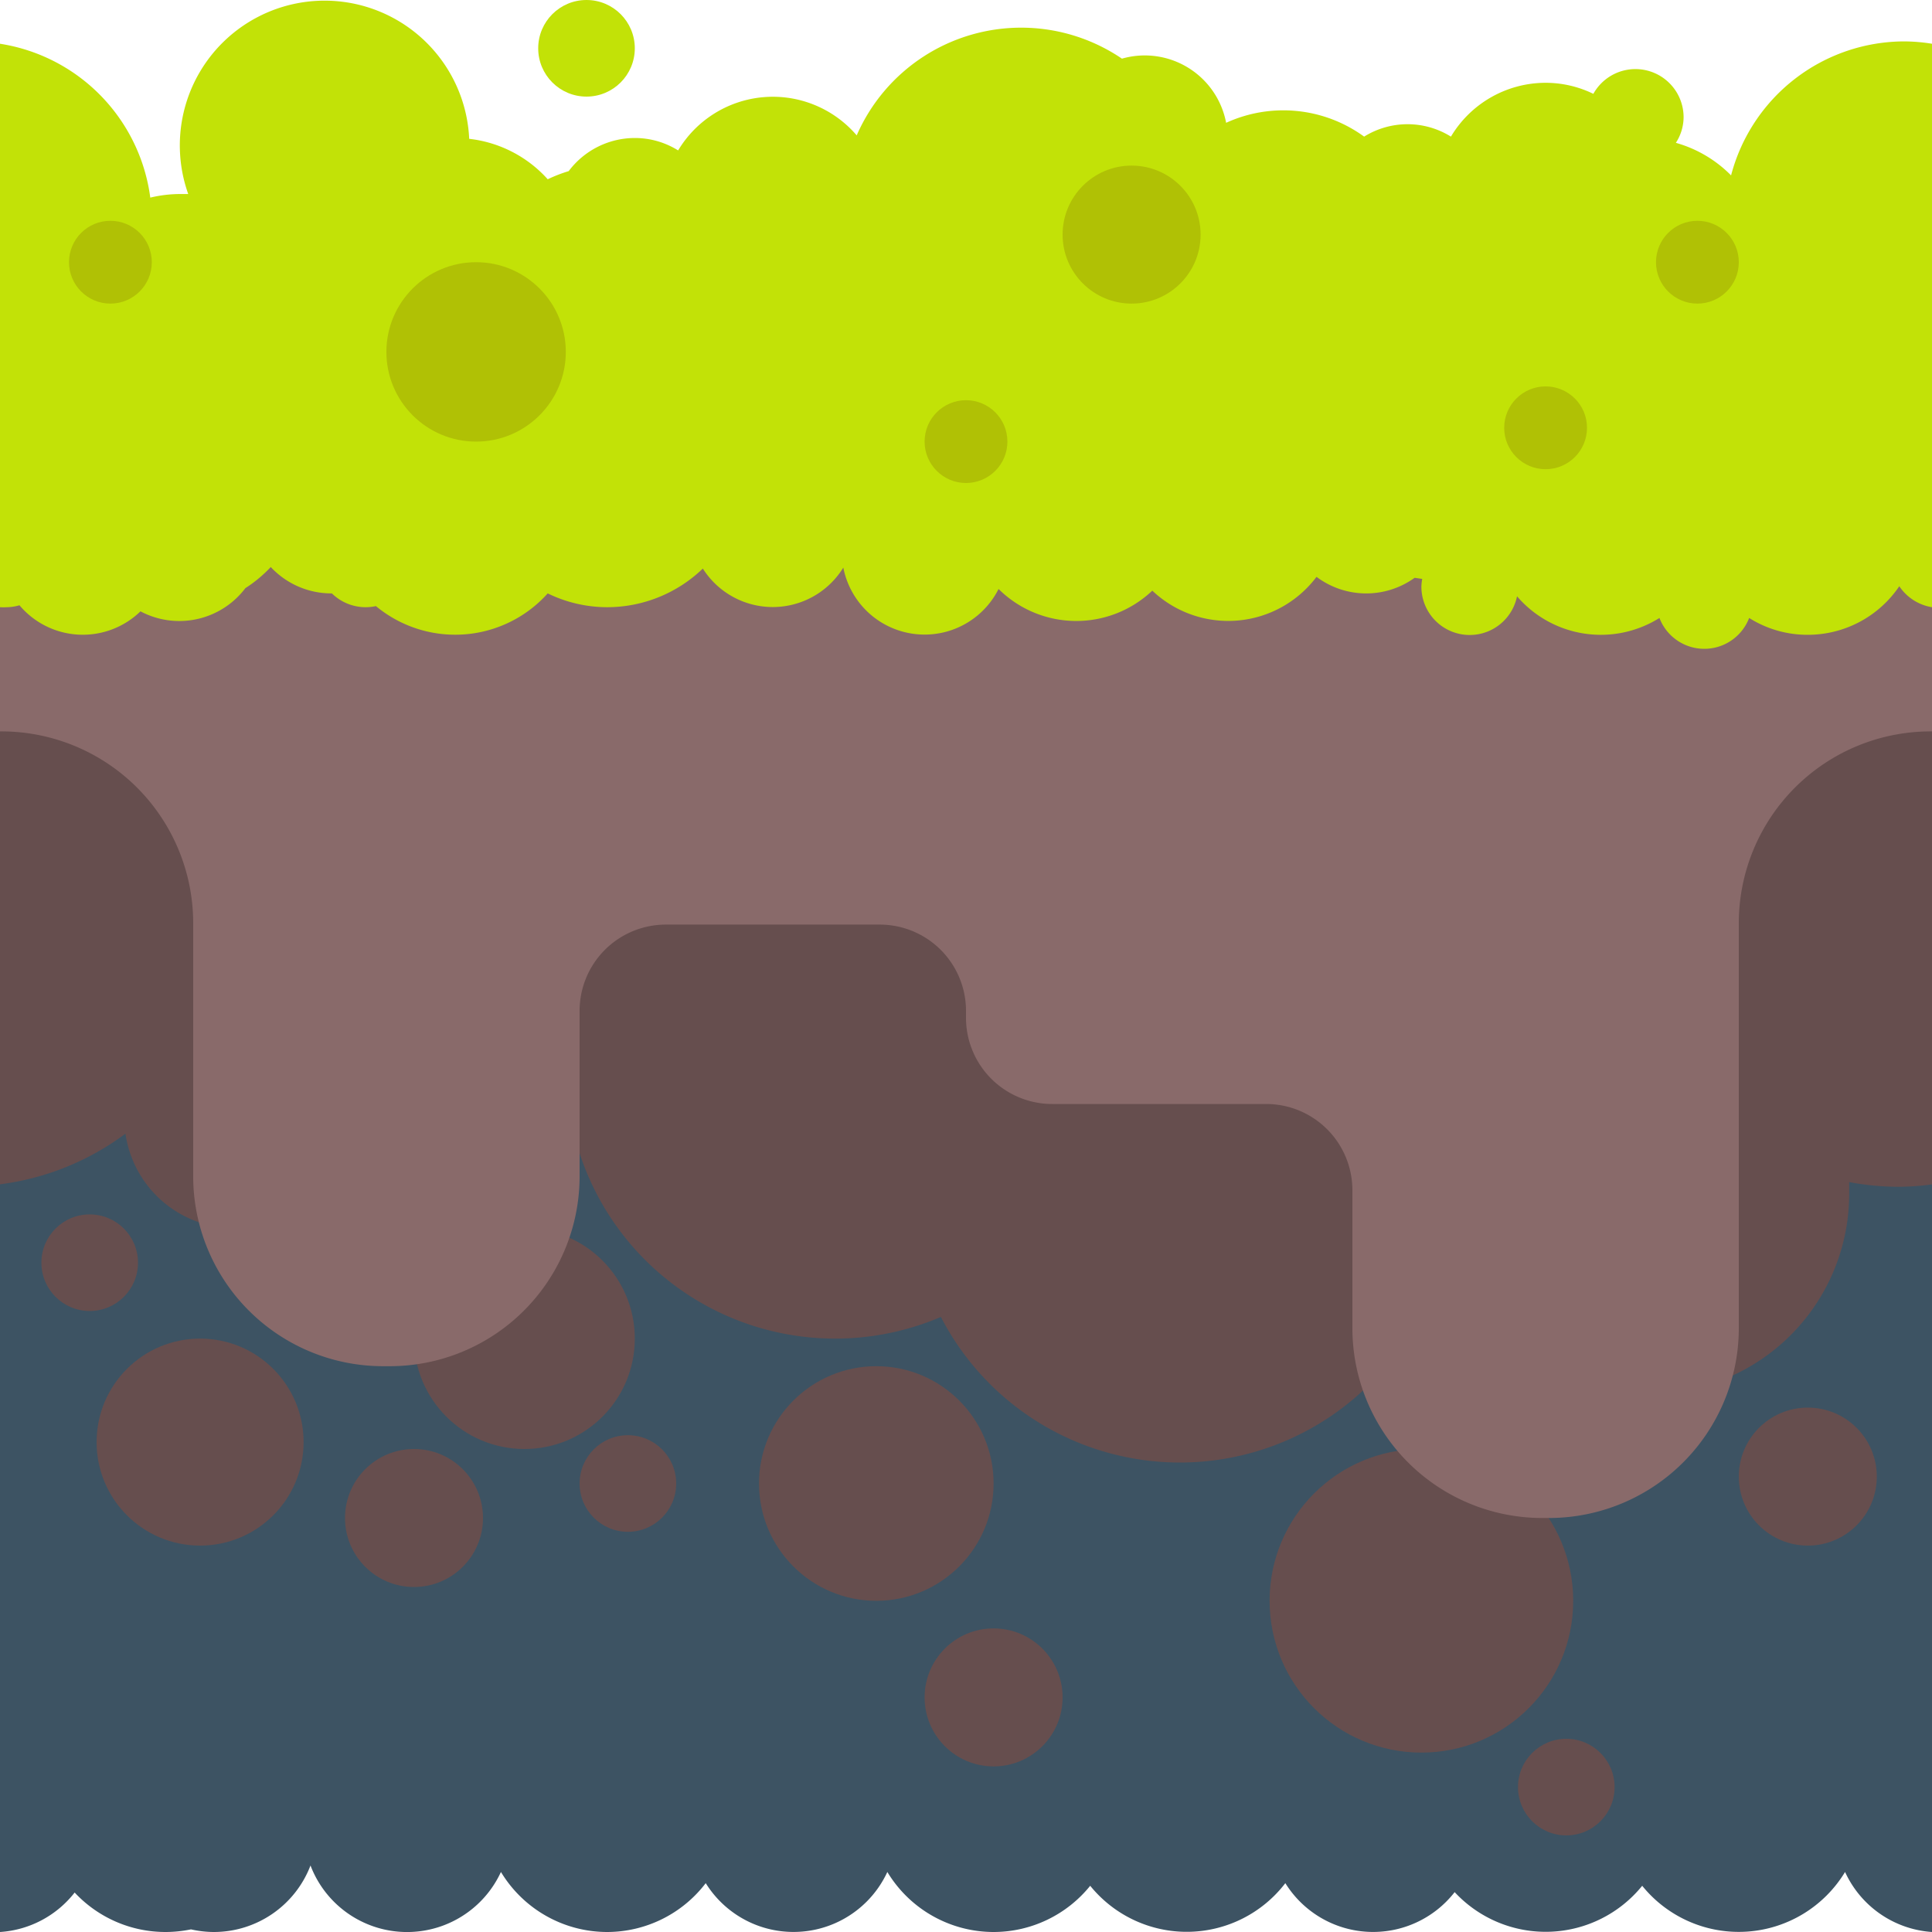 <svg xmlns="http://www.w3.org/2000/svg" viewBox="0 0 140 140"><defs><style>.cls-1{fill:#3d5363;}.cls-2{fill:#664e4e;}.cls-3{fill:#896a6a;}.cls-4{fill:#c2e207;}.cls-5{fill:#b0c105;}</style></defs><title>Suspended Tile Middle</title><g id="Layer_25" data-name="Layer 25"><path class="cls-1" d="M0,34V140a7.47,7.47,0,0,0,5.41-2.86A9,9,0,0,0,12,140a9.26,9.26,0,0,0,1.84-.19,7.61,7.61,0,0,0,1.66.19,7.5,7.5,0,0,0,7-4.82,7.49,7.49,0,0,0,13.8.47A9,9,0,0,0,44,140a9,9,0,0,0,7.14-3.54,7.49,7.49,0,0,0,13.16-.81A9,9,0,0,0,72,140a9,9,0,0,0,7-3.35,9,9,0,0,0,14.14-.19,7.49,7.49,0,0,0,12.27.65,9,9,0,0,0,13.59-.46,9,9,0,0,0,14.7-1A7.48,7.48,0,0,0,140,140V34Z"/><path class="cls-2" d="M85.5,67a19.45,19.45,0,0,0-7.68,1.57,19.48,19.48,0,1,0-9.64,26.86A19.49,19.49,0,1,0,85.5,67Z"/><circle class="cls-2" cx="38" cy="97" r="8"/><path class="cls-2" d="M17,73a8.94,8.94,0,0,0-1.17.09A19.43,19.43,0,0,0,17,66.5,19.49,19.49,0,0,0,0,47.18V85.82a19.29,19.29,0,0,0,9.09-3.67A8,8,0,1,0,17,73Z"/><circle class="cls-2" cx="103" cy="116" r="11"/><circle class="cls-2" cx="63.5" cy="107.5" r="8.5"/><circle class="cls-2" cx="14.5" cy="104.5" r="7.5"/><circle class="cls-2" cx="30" cy="110" r="5"/><circle class="cls-2" cx="72" cy="123" r="5"/><circle class="cls-2" cx="131" cy="107" r="5"/><circle class="cls-2" cx="113.5" cy="129.5" r="3.5"/><circle class="cls-2" cx="45.5" cy="107.5" r="3.5"/><circle class="cls-2" cx="6.5" cy="91.5" r="3.5"/><path class="cls-2" d="M137.5,46.5A19.62,19.62,0,0,0,118,66.25a20.05,20.05,0,0,0,.85,5.78A14.49,14.49,0,1,0,134,86.5c0-.28,0-.56,0-.84a19.67,19.67,0,0,0,3.54.34,18.74,18.74,0,0,0,2.5-.18V46.68A18.74,18.74,0,0,0,137.5,46.5Z"/><path class="cls-3" d="M139.9,25H.1a.11.11,0,0,0-.1.1V35H0V53H.19A13.9,13.9,0,0,1,14,66.91V85.25A13.76,13.76,0,0,0,27.75,99h.5A13.76,13.76,0,0,0,42,85.25v-12A6.25,6.25,0,0,1,48.25,67h15.5A6.25,6.25,0,0,1,70,73.25v.5A6.25,6.25,0,0,0,76.25,80h15.5A6.25,6.25,0,0,1,98,86.25v10A13.76,13.76,0,0,0,111.75,110h.5A13.76,13.76,0,0,0,126,96.25V66.9A13.9,13.9,0,0,1,139.9,53h.1V25.1A.11.11,0,0,0,139.9,25Z"/><circle class="cls-4" cx="42.5" cy="3.5" r="3.5"/><path class="cls-4" d="M138,3a13,13,0,0,0-12.56,9.71,9.06,9.06,0,0,0-4-2.36A3.45,3.45,0,0,0,122,8.5a3.49,3.49,0,0,0-6.54-1.7A7.89,7.89,0,0,0,112,6a8,8,0,0,0-6.86,3.9,5.95,5.95,0,0,0-6.29,0,9.95,9.95,0,0,0-10-1A6,6,0,0,0,81.3,4.25,13,13,0,0,0,62.08,9.81,8,8,0,0,0,49.14,10.9,5.91,5.91,0,0,0,46,10a6,6,0,0,0-4.79,2.4,10.65,10.65,0,0,0-1.52.59A9,9,0,0,0,34,10.06a10.49,10.49,0,1,0-20.36,4c-.2,0-.41,0-.62,0a9.34,9.34,0,0,0-2.13.26A13,13,0,0,0,0,3.17V44a4,4,0,0,0,.5,0,3.39,3.39,0,0,0,.91-.14,6,6,0,0,0,8.77.44,6,6,0,0,0,7.6-1.68,9.66,9.66,0,0,0,1.84-1.53A6,6,0,0,0,24,43h.05a3.49,3.49,0,0,0,2.45,1,3.57,3.57,0,0,0,.74-.08A9,9,0,0,0,39.69,43,9.85,9.85,0,0,0,44,44a10,10,0,0,0,6.93-2.8,6,6,0,0,0,10.18-.07,6,6,0,0,0,11.25,1.55,8,8,0,0,0,11.14.12,8,8,0,0,0,11.9-1,6,6,0,0,0,7.11.07l.55.08a3.43,3.43,0,0,0-.06.56,3.5,3.5,0,0,0,6.93.7,8,8,0,0,0,10.32,1.57,3.48,3.48,0,0,0,6.5,0A7.91,7.91,0,0,0,131,46a8,8,0,0,0,6.63-3.52A3.52,3.52,0,0,0,140,44V3.17A13.16,13.16,0,0,0,138,3Z"/><circle class="cls-5" cx="82" cy="17" r="5"/><circle class="cls-5" cx="34.5" cy="25.5" r="6.5"/><circle class="cls-5" cx="70" cy="32" r="3"/><circle class="cls-5" cx="123" cy="19" r="3"/><circle class="cls-5" cx="8" cy="19" r="3"/><circle class="cls-5" cx="112" cy="31" r="3"/></g></svg>